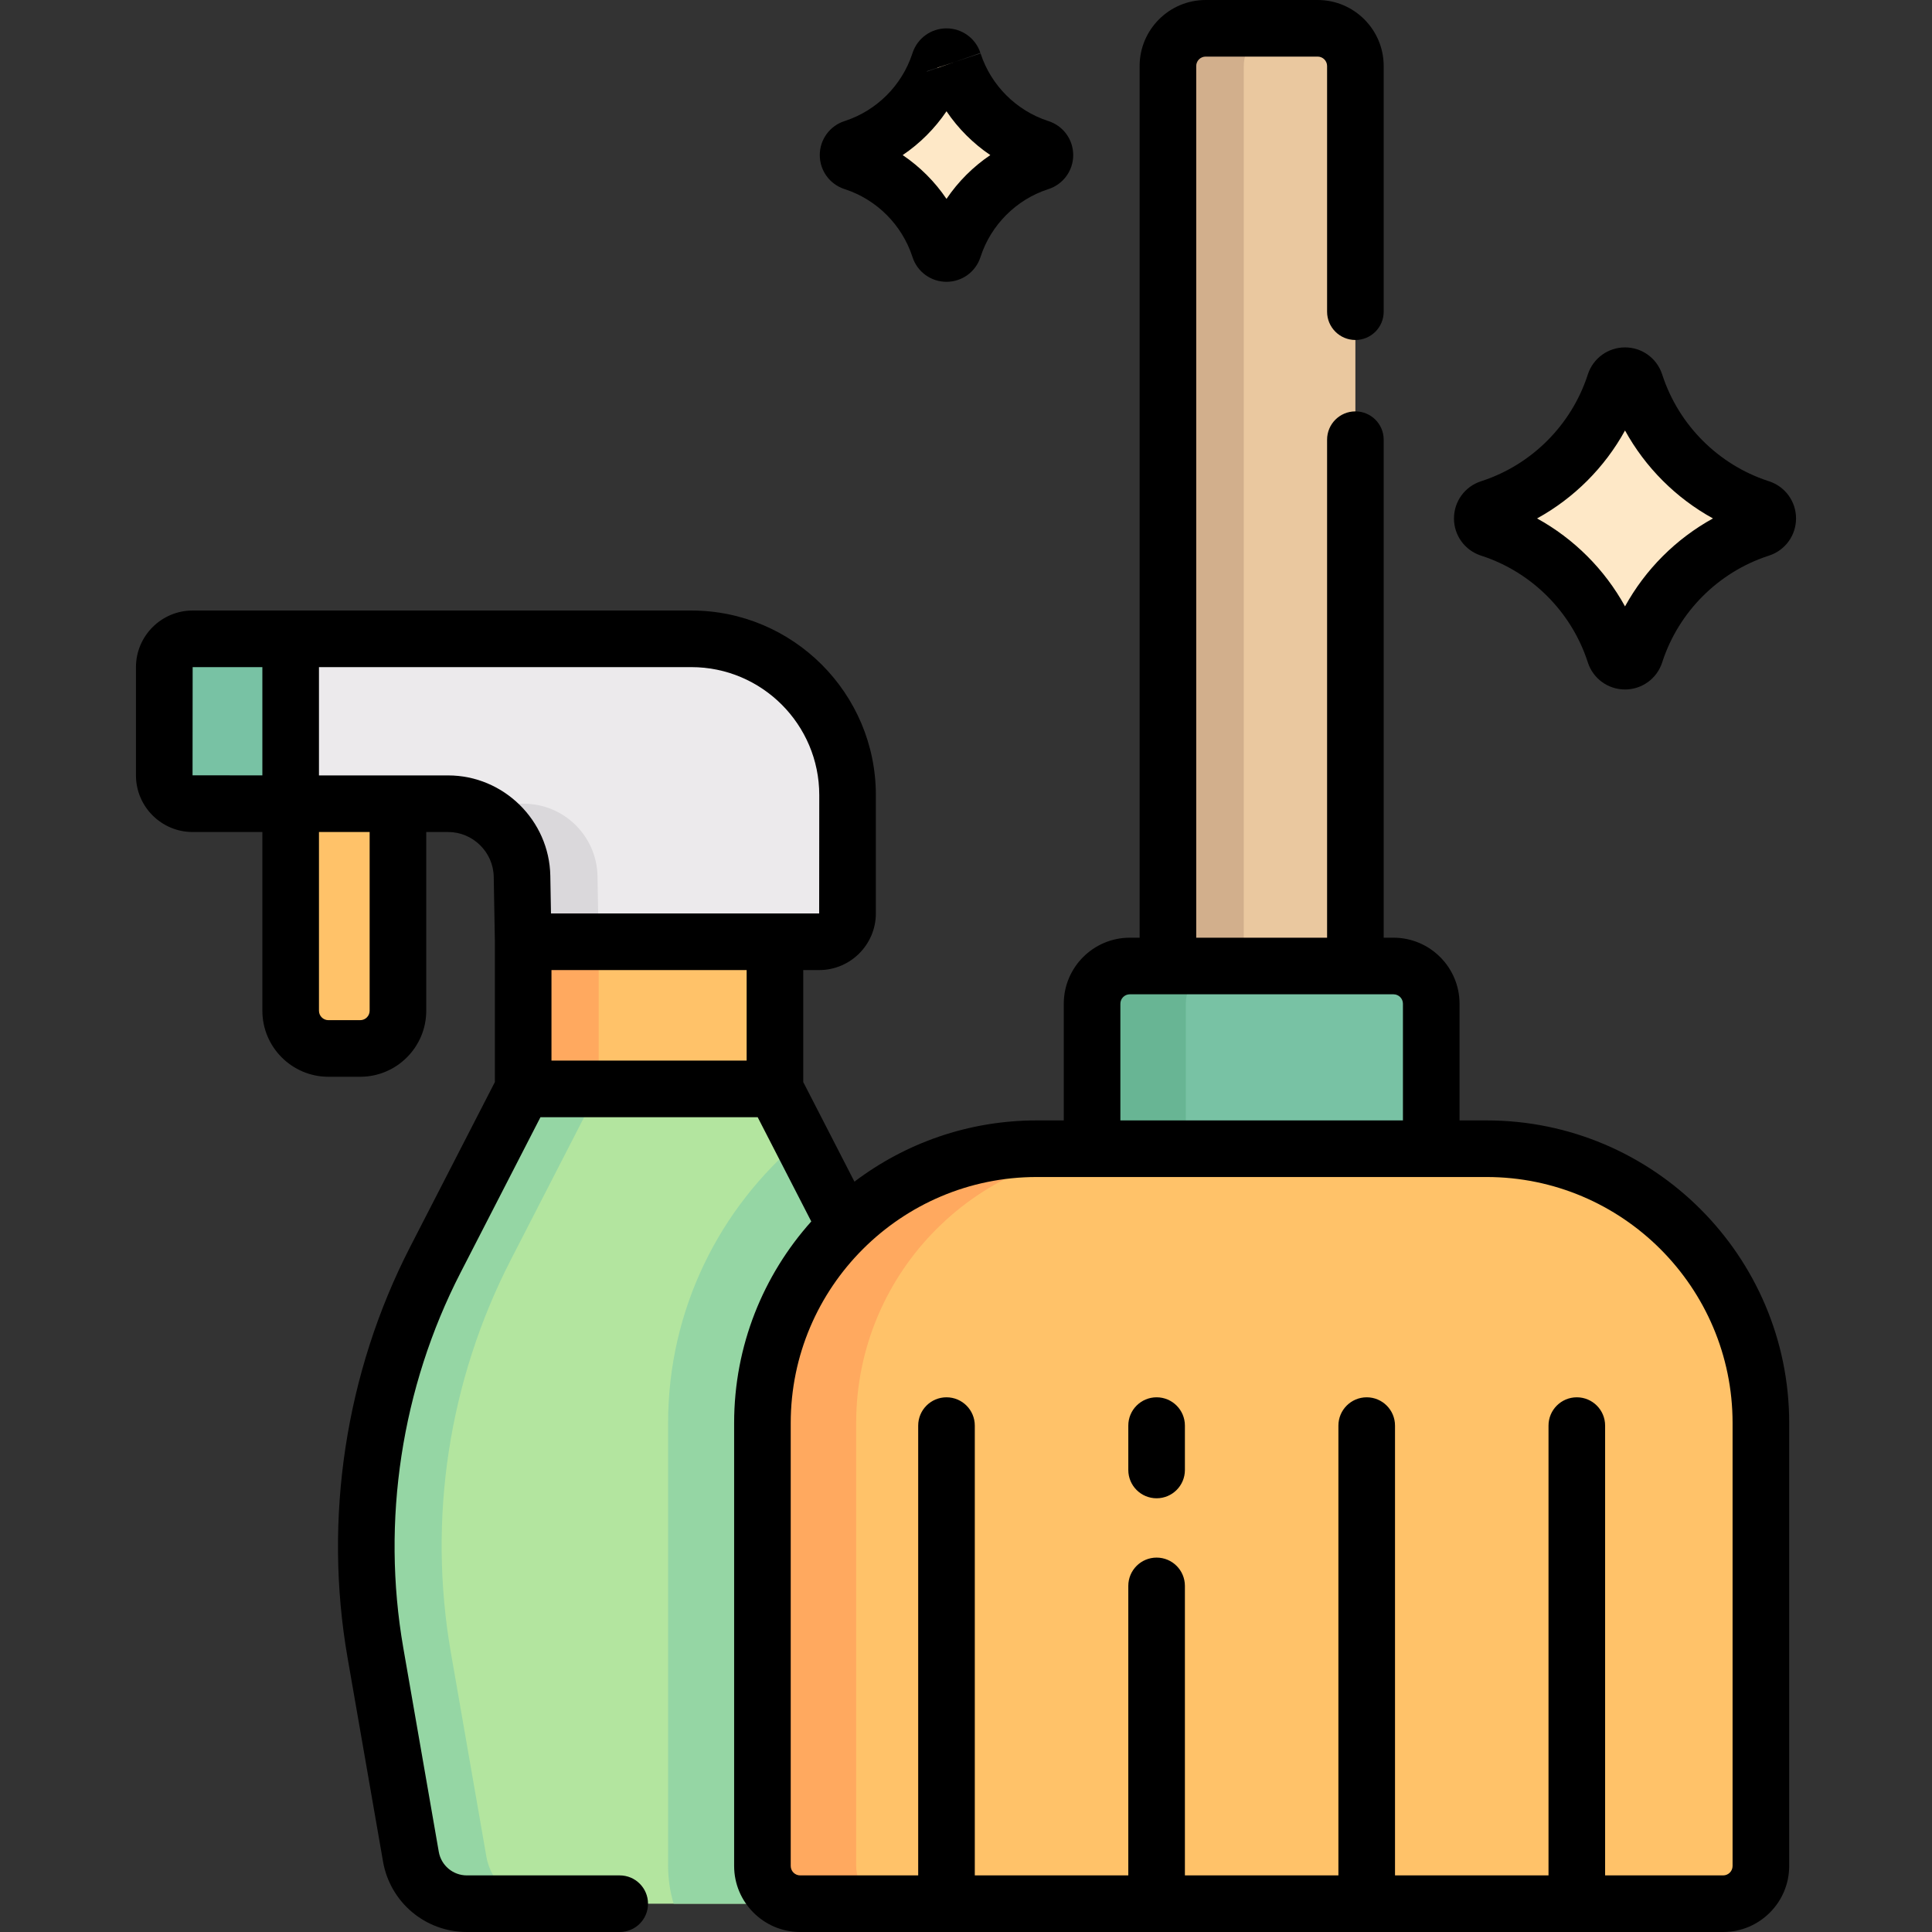<svg id="Capa_1" enable-background="new 0 0 512 512" height="512" viewBox="0 0 512 512" width="512" xmlns="http://www.w3.org/2000/svg"><rect x="0" y="0" width="512" height="512" fill="#333333" stroke="none"/><g><g><g><path d="m235.126 492.025 9.403-54.042c6.177-35.503.606-72.052-15.869-104.102l-23.291-45.311h-66.723l-23.291 45.311c-16.475 32.05-22.046 68.599-15.869 104.102l9.403 54.042c1.255 7.211 7.514 12.475 14.833 12.475h96.57c7.32 0 13.579-5.264 14.834-12.475z" fill="#b3e59f"/></g><g><path d="m235.126 492.025 9.403-54.042c6.177-35.503.606-72.052-15.869-104.102l-16.364-31.835c-21.521 17.934-35.243 44.926-35.243 75.064v117.39c0 3.474.516 6.829 1.463 10h41.777c7.319 0 13.578-5.264 14.833-12.475z" fill="#95d6a4"/></g><g><path d="m359.192 267.28h-49.68v-249.78c0-5.523 4.477-10 10-10h29.68c5.523 0 10 4.477 10 10z" fill="#eac89f"/></g><g><path d="m339.612 7.5h-20.1c-5.523 0-10 4.477-10 10v249.78h20.1v-249.78c0-5.523 4.477-10 10-10z" fill="#d2af8c"/></g><g><path d="m379.292 318.04h-89.88v-52.04c0-5.523 4.477-10 10-10h69.88c5.523 0 10 4.477 10 10z" fill="#78c2a4"/></g><g><path d="m324.252 256h-24.84c-5.523 0-10 4.477-10 10v52.04h24.84v-52.04c0-5.523 4.477-10 10-10z" fill="#68b594"/></g><g><path d="m95.46 277.853h-8.43c-5.523 0-10-4.477-10-10v-54.86h28.429v54.86c.001 5.523-4.477 10-9.999 10z" fill="#ffc269"/></g><g><path d="m77.03 212.993h-25.975c-4.158 0-7.528-3.37-7.528-7.528v-28.644c0-4.158 3.37-7.528 7.528-7.528h25.975z" fill="#78c2a4"/></g><g><path d="m138.646 249.579h66.723v38.992h-66.723z" fill="#ffc269"/></g><g><path d="m183.209 169.294h-106.179v43.699h41.742c10.675 0 19.382 8.555 19.569 19.228l.305 17.357h78.438c4.158 0 7.528-3.37 7.528-7.528v-31.354c0-22.865-18.536-41.402-41.403-41.402z" fill="#eceaec"/></g><g><path d="m128.895 492.025-9.403-54.042c-6.177-35.503-.606-72.052 15.869-104.102l23.291-45.311h-20.005l-23.291 45.311c-16.475 32.05-22.046 68.599-15.869 104.102l9.403 54.042c1.255 7.211 7.514 12.475 14.833 12.475h20.005c-7.32 0-13.579-5.264-14.833-12.475z" fill="#95d6a4"/></g><g><path d="m138.646 249.579h20.005v38.992h-20.005z" fill="#ffa95f"/></g><g><path d="m138.777 212.993h-20.005c10.676 0 19.382 8.555 19.569 19.228l.305 17.357h20.005l-.305-17.357c-.188-10.673-8.894-19.228-19.569-19.228z" fill="#dad8db"/></g><g><g><g><path d="m456.652 504.5h-244.6c-5.523 0-10-4.477-10-10v-117.39c0-40.145 32.544-72.69 72.69-72.69h119.221c40.145 0 72.69 32.544 72.69 72.69v117.39c-.001 5.523-4.478 10-10.001 10z" fill="#ffc269"/></g></g></g><g><g><path d="m226.892 494.5v-117.39c0-40.145 32.544-72.69 72.69-72.69h-24.84c-40.145 0-72.689 32.544-72.689 72.69v117.39c0 5.523 4.477 10 10 10h24.84c-5.524 0-10.001-4.477-10.001-10z" fill="#ffa95f"/></g></g><g><path d="m275.313 43.05.25-.082c1.801-.594 1.801-3.142 0-3.736l-.251-.083c-10.655-3.516-19.013-11.877-22.53-22.532-.028-.084-.055-.167-.083-.25-.594-1.801-3.141-1.799-3.736.002l-.083.251c-3.516 10.655-11.874 19.013-22.529 22.529l-.251.083c-1.801.594-1.801 3.142 0 3.736l.251.083c10.655 3.516 19.014 11.877 22.53 22.532.028.084.055.167.083.25.594 1.801 3.141 1.799 3.736-.002l.082-.25c3.517-10.656 11.876-19.015 22.531-22.531z" fill="#fee8c7"/></g><g><path d="m466.151 140.219.362-.12c2.612-.862 2.612-4.557 0-5.419l-.364-.12c-15.453-5.1-27.576-17.226-32.676-32.679-.04-.122-.08-.243-.12-.363-.862-2.612-4.556-2.609-5.418.003l-.12.364c-5.1 15.453-17.222 27.575-32.675 32.675l-.364.12c-2.612.862-2.612 4.557 0 5.419l.364.12c15.453 5.1 27.577 17.226 32.676 32.679.04.122.08.243.12.363.862 2.612 4.556 2.609 5.418-.003l.12-.362c5.1-15.454 17.223-27.577 32.677-32.677z" fill="#fee8c7"/></g></g><g><path d="m393.963 296.921h-7.171v-30.921c0-9.649-7.851-17.5-17.5-17.5h-2.6v-131.979c0-4.143-3.357-7.5-7.5-7.5s-7.5 3.357-7.5 7.5v131.979h-34.681v-231c0-1.379 1.121-2.5 2.5-2.5h29.681c1.379 0 2.5 1.121 2.5 2.5v65.1c0 4.143 3.357 7.5 7.5 7.5s7.5-3.357 7.5-7.5v-65.1c0-9.649-7.851-17.5-17.5-17.5h-29.681c-9.649 0-17.5 7.851-17.5 17.5v231h-2.6c-9.649 0-17.5 7.851-17.5 17.5v30.921h-7.17c-18.125 0-34.859 6.052-48.304 16.231l-13.569-26.396v-29.677h4.216c8.286 0 15.027-6.741 15.027-15.028v-31.354c0-26.966-21.938-48.903-48.903-48.903h-132.152c-8.287 0-15.028 6.741-15.028 15.027v28.645c0 8.286 6.741 15.027 15.028 15.027h18.474v47.36c0 9.649 7.851 17.5 17.5 17.5h8.43c9.649 0 17.5-7.851 17.5-17.5v-47.36h5.812c6.541 0 11.956 5.32 12.07 11.86l.305 17.302v37.101l-22.461 43.696c-17.114 33.293-23.004 71.938-16.588 108.818l9.403 54.042c1.884 10.829 11.229 18.688 22.222 18.688h40.507c4.143 0 7.5-3.357 7.5-7.5s-3.357-7.5-7.5-7.5h-40.507c-3.682 0-6.813-2.633-7.444-6.261l-9.403-54.041c-5.86-33.684-.479-68.98 15.15-99.389l21.198-41.239h57.568l14.202 27.629c-12.701 14.193-20.443 32.912-20.443 53.411v117.39c0 9.649 7.851 17.5 17.5 17.5h244.601c9.649 0 17.5-7.851 17.5-17.5v-117.39c0-44.216-35.972-80.189-80.189-80.189zm-97.051-30.921c0-1.379 1.121-2.5 2.5-2.5h69.88c1.379 0 2.5 1.121 2.5 2.5v30.921h-74.88zm-245.885-60.534.028-28.672h18.475v28.691zm46.933 62.388c0 1.379-1.121 2.5-2.5 2.5h-8.43c-1.379 0-2.5-1.121-2.5-2.5v-47.36h13.43zm20.811-62.361h-13.311-20.93v-28.699h98.679c18.694 0 33.903 15.209 33.903 33.903l-.027 31.382h-11.716-59.354l-.176-9.989c-.257-14.665-12.4-26.597-27.068-26.597zm27.375 75.577v-23.991h51.723v23.991zm313.006 213.43c0 1.379-1.121 2.5-2.5 2.5h-31.28v-119.2c0-4.143-3.357-7.5-7.5-7.5s-7.5 3.357-7.5 7.5v119.2h-40.68v-119.2c0-4.143-3.357-7.5-7.5-7.5s-7.5 3.357-7.5 7.5v119.2h-40.681v-76.72c0-4.143-3.357-7.5-7.5-7.5s-7.5 3.357-7.5 7.5v76.72h-40.68v-119.2c0-4.143-3.357-7.5-7.5-7.5s-7.5 3.357-7.5 7.5v119.2h-31.28c-1.379 0-2.5-1.121-2.5-2.5v-117.39c0-35.945 29.244-65.189 65.19-65.189h119.221c35.945 0 65.189 29.244 65.189 65.189v117.39z"/><path d="m306.512 370.3c-4.143 0-7.5 3.357-7.5 7.5v11.76c0 4.143 3.357 7.5 7.5 7.5s7.5-3.357 7.5-7.5v-11.76c0-4.143-3.358-7.5-7.5-7.5z"/><path d="m223.771 50.097.23.075c8.36 2.76 14.999 9.398 17.773 17.807l.066.202c1.282 3.888 4.894 6.5 8.986 6.501h.003c4.094 0 7.707-2.612 8.987-6.488l.087-.264c2.759-8.36 9.397-14.998 17.759-17.758l.249-.082c3.89-1.284 6.502-4.897 6.501-8.993-.001-4.095-2.615-7.707-6.496-8.986l-.256-.084c-8.359-2.759-14.998-9.398-17.748-17.731l-.046-.14-7.121 2.354-7.077 2.455c-.014-.034-.027-.068-.04-.103l7.117-2.353 7.075-2.493c-1.283-3.888-4.896-6.5-8.988-6.5-.001 0-.001 0-.001 0-4.094 0-7.707 2.612-8.99 6.496l-.084.257c-2.759 8.359-9.396 14.997-17.762 17.758l-.244.081c-3.888 1.282-6.501 4.895-6.502 8.988.001 4.095 2.612 7.71 6.522 9.001zm27.062-20.609c3.09 4.571 7.039 8.521 11.61 11.611-4.572 3.09-8.523 7.04-11.612 11.61-3.089-4.57-7.038-8.519-11.612-11.609 4.573-3.089 8.524-7.039 11.614-11.612z"/><path d="m392.428 147.223.362.119c13.137 4.335 23.568 14.768 27.9 27.895l.123.373c1.402 4.252 5.352 7.108 9.828 7.109h.002c4.478 0 8.43-2.856 9.836-7.117l.116-.354c4.336-13.136 14.765-23.566 27.898-27.903l.371-.122c4.251-1.404 7.107-5.354 7.107-9.831 0-4.478-2.856-8.428-7.11-9.833l-.362-.119c-13.137-4.335-23.568-14.768-27.917-27.945l-.107-.325c-1.403-4.251-5.354-7.107-9.829-7.107-4.478 0-8.43 2.857-9.834 7.112l-.119.362c-4.335 13.137-14.767 23.568-27.901 27.902l-.364.12c-4.252 1.402-7.109 5.353-7.11 9.83-.002 4.477 2.855 8.429 7.11 9.834zm38.218-33.141c5.393 9.8 13.509 17.915 23.308 23.308-9.798 5.394-17.913 13.509-23.308 23.31-5.394-9.8-13.509-17.916-23.309-23.309 9.801-5.394 17.915-13.508 23.309-23.309z"/></g></g></svg>